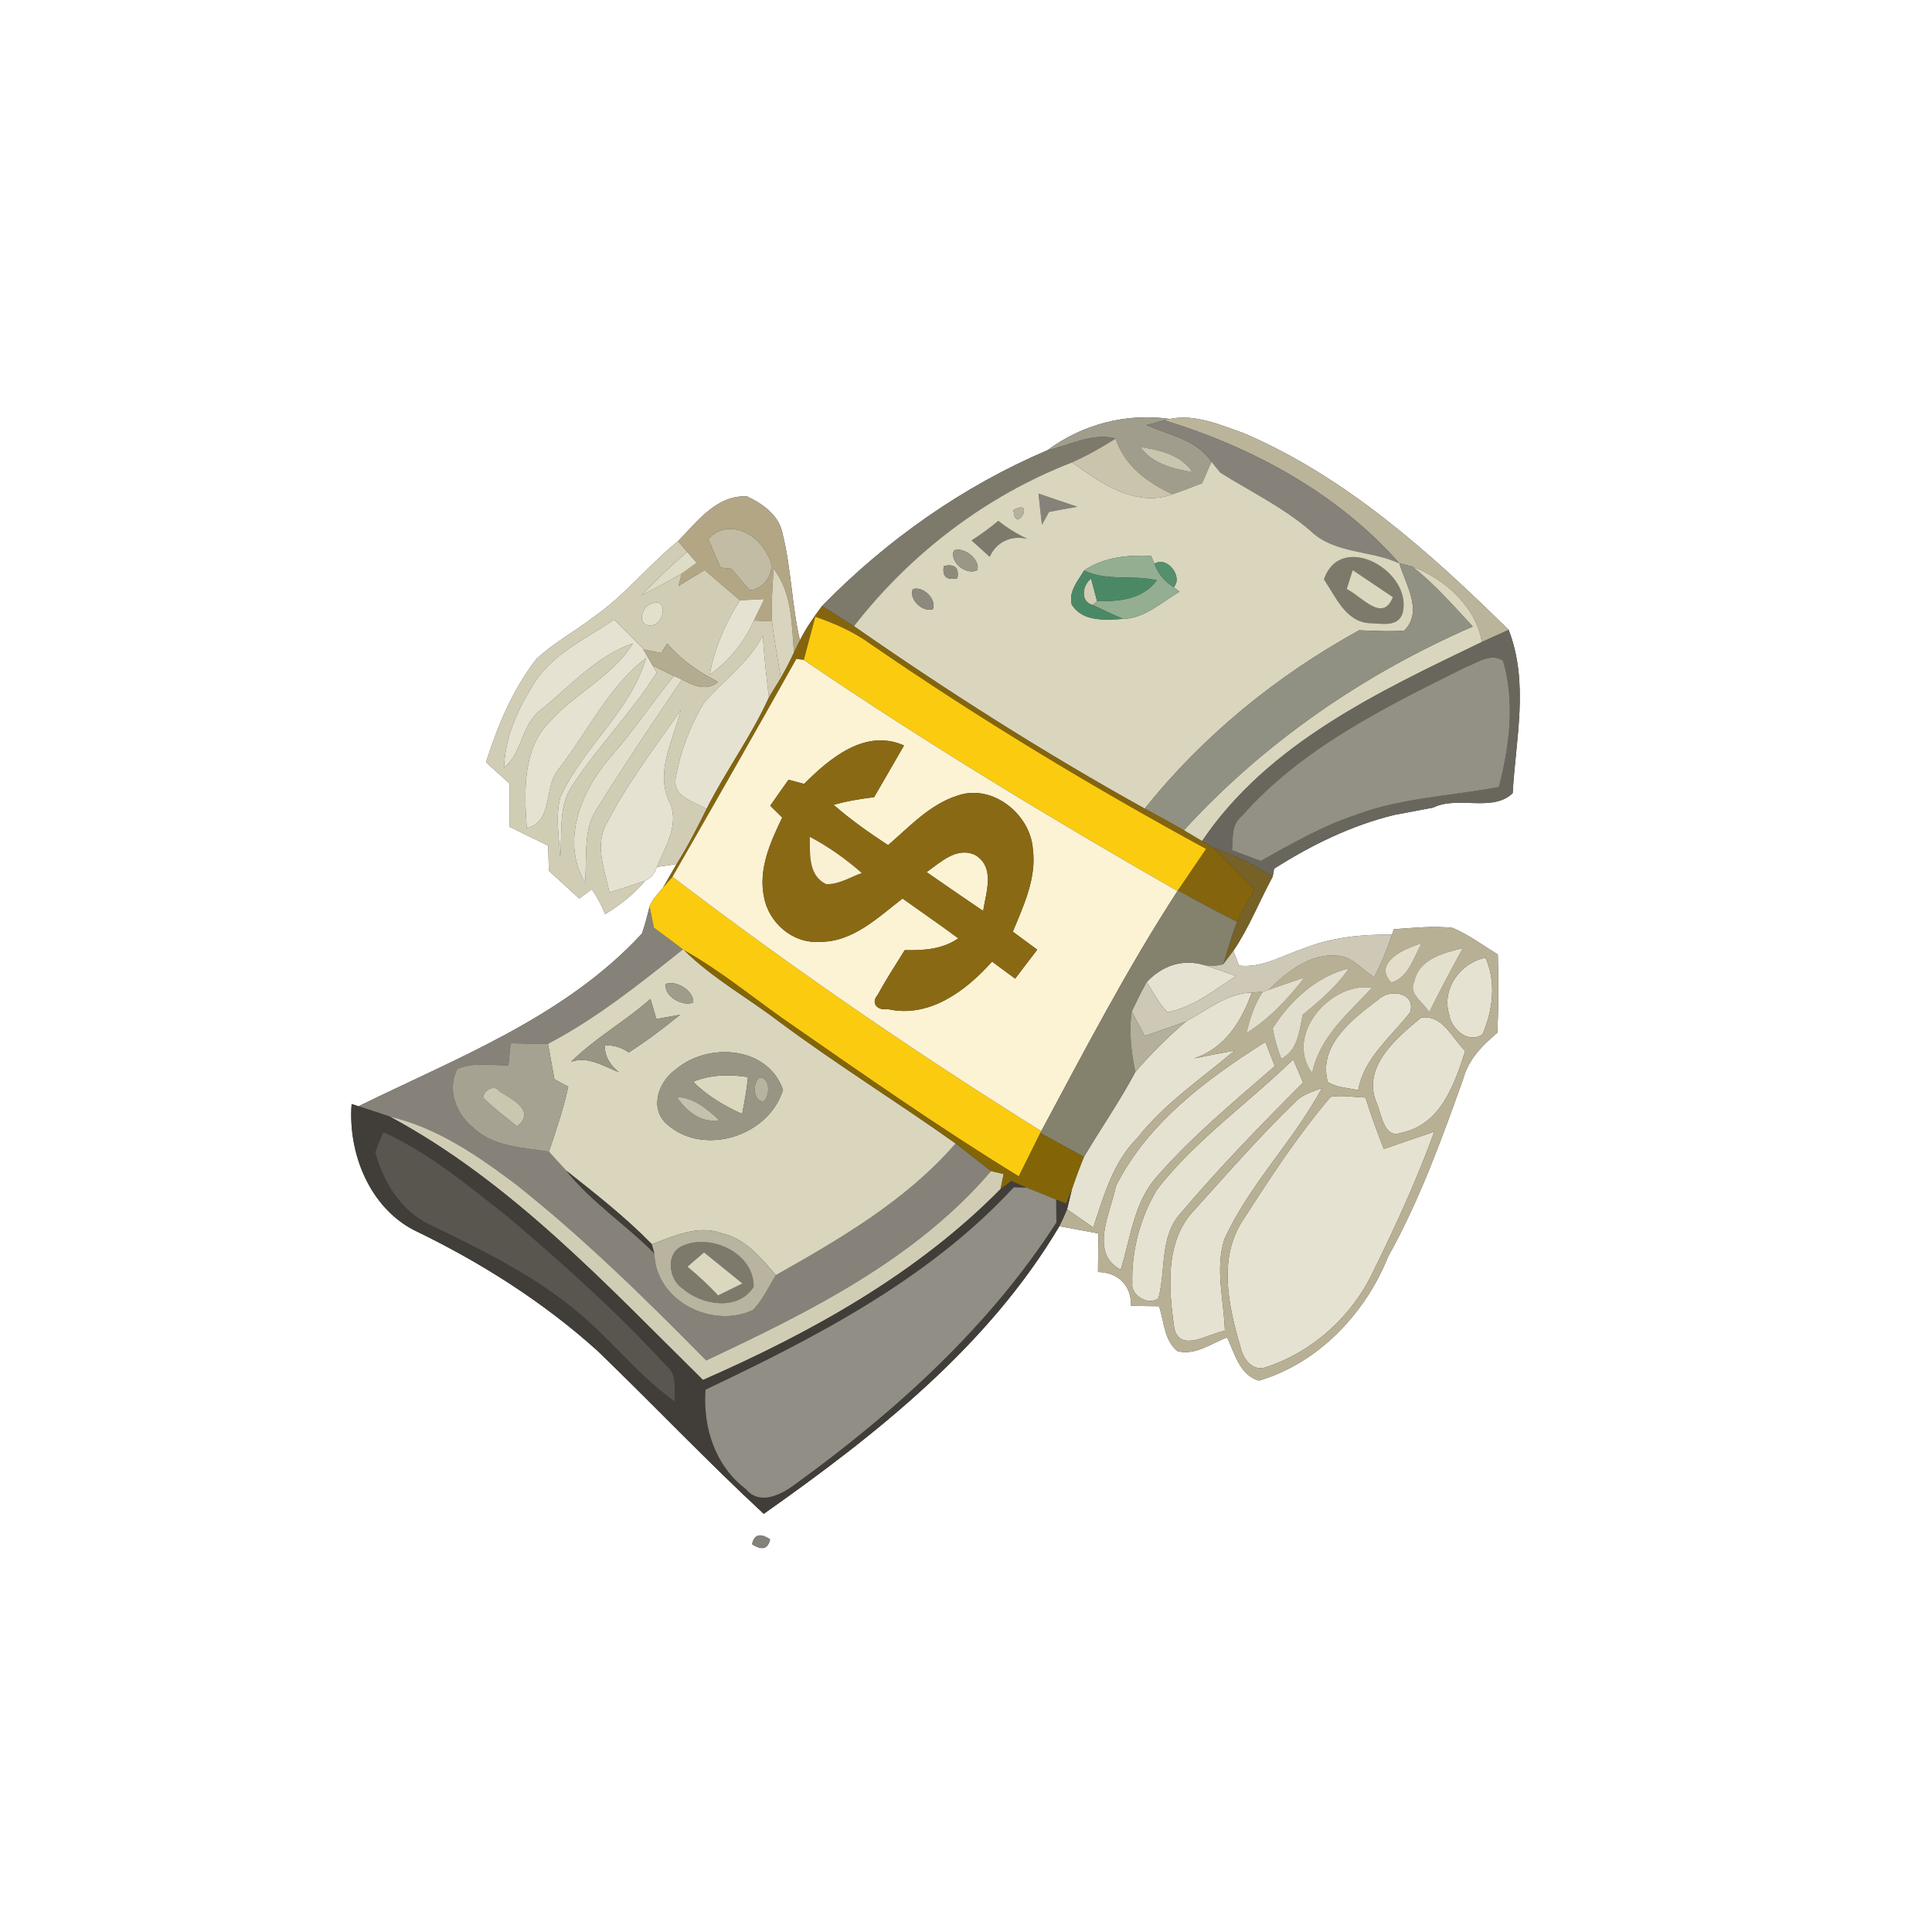 <?xml version="1.0" encoding="UTF-8" ?>
<!DOCTYPE svg PUBLIC "-//W3C//DTD SVG 1.1//EN" "http://www.w3.org/Graphics/SVG/1.1/DTD/svg11.dtd">
<svg width="250pt" height="250pt" viewBox="0 0 250 250" version="1.1" xmlns="http://www.w3.org/2000/svg">
<rect x="0" y="0" width="250" height="250" fill="#333333" stroke="none"/>
<g id="#ffffffff">
<path fill="#ffffff" opacity="1.00" d=" M 0.00 0.00 L 250.00 0.00 L 250.00 250.00 L 0.00 250.00 L 0.00 0.00 M 135.54 58.26 C 124.60 62.91 114.67 69.92 106.37 78.42 C 105.32 79.83 104.30 81.28 103.51 82.86 C 102.45 78.28 102.39 73.52 101.24 68.95 C 100.77 66.65 98.65 65.16 96.65 64.23 C 92.68 64.05 90.22 67.52 87.73 70.03 C 83.92 73.12 80.86 77.04 76.82 79.84 C 74.39 81.72 71.63 83.18 69.39 85.30 C 66.34 89.24 64.40 93.92 62.89 98.64 C 63.91 99.56 64.94 100.48 65.96 101.41 C 65.96 103.27 65.96 105.13 65.96 107.00 C 67.61 107.81 69.27 108.62 70.94 109.43 C 70.96 110.50 70.99 111.58 71.02 112.66 C 72.33 113.86 73.64 115.06 74.95 116.27 C 75.35 115.97 76.17 115.37 76.57 115.07 C 77.29 116.07 77.85 117.16 78.30 118.29 C 80.22 117.11 82.01 115.72 83.47 113.98 C 84.23 113.62 84.74 113.02 85.00 112.19 C 85.64 112.09 86.92 111.90 87.56 111.80 C 87.12 112.56 86.24 114.09 85.80 114.85 C 85.17 115.62 84.44 116.36 84.06 117.29 C 83.78 118.47 83.46 119.64 83.08 120.79 C 73.19 131.53 59.20 136.86 46.39 143.15 L 45.50 142.86 C 45.02 149.15 47.76 156.16 53.57 159.18 C 62.11 163.29 70.22 168.41 77.28 174.76 C 84.52 181.74 91.45 189.05 98.83 195.89 C 113.39 185.63 127.89 174.19 137.08 158.67 C 138.76 158.98 140.44 159.30 142.13 159.61 C 142.11 161.27 142.10 162.93 142.08 164.60 C 144.68 164.63 146.43 166.35 146.35 168.98 C 147.56 168.99 148.77 169.01 149.98 169.03 C 150.64 170.99 150.63 173.45 152.37 174.84 C 154.65 175.43 156.75 173.85 158.78 173.05 C 159.77 175.09 160.41 177.98 162.92 178.65 C 170.63 176.36 176.66 169.97 179.62 162.61 C 183.70 155.28 186.56 147.40 189.37 139.51 C 190.04 137.04 191.86 135.23 193.76 133.63 C 193.91 130.26 193.91 126.89 193.82 123.52 C 191.89 122.33 190.06 120.96 187.97 120.07 C 185.44 119.78 182.90 120.08 180.37 120.24 L 180.13 120.94 C 176.26 120.90 172.35 121.27 168.73 122.72 C 165.98 123.62 163.31 125.30 160.32 124.95 C 160.14 124.47 159.78 123.51 159.60 123.03 C 161.64 120.03 162.96 116.61 164.69 113.43 C 164.73 113.17 164.82 112.66 164.87 112.41 C 169.68 109.35 174.86 106.81 180.42 105.45 C 182.10 105.15 183.77 104.81 185.45 104.50 C 188.69 102.92 193.11 105.15 195.74 102.64 C 196.14 95.60 197.87 88.34 195.22 81.51 C 185.08 71.52 174.19 61.74 160.96 56.06 C 157.91 54.98 154.64 53.53 151.35 54.21 C 145.79 53.40 140.03 54.91 135.54 58.26 M 97.32 199.82 C 98.59 200.66 99.37 200.45 99.65 199.19 C 98.38 198.34 97.60 198.55 97.32 199.82 Z" />
</g>
<g id="#a19d8dff">
<path fill="#a19d8d" opacity="1.00" d=" M 135.54 58.26 C 140.03 54.91 145.79 53.40 151.35 54.21 L 150.65 54.39 C 150.08 54.55 148.92 54.85 148.35 55.01 C 151.28 56.30 154.90 56.87 156.77 59.76 C 156.36 60.69 155.95 61.62 155.55 62.54 C 154.27 63.02 153.01 63.52 151.73 63.96 C 148.49 62.46 145.53 60.30 144.36 56.75 C 141.36 55.94 138.42 57.64 135.54 58.26 M 147.57 57.86 C 149.14 60.04 151.81 60.66 154.30 61.09 C 152.79 58.83 150.08 58.22 147.57 57.86 Z" />
</g>
<g id="#bab49aff">
<path fill="#bab49a" opacity="1.00" d=" M 151.35 54.21 C 154.64 53.53 157.91 54.98 160.96 56.06 C 174.19 61.74 185.08 71.52 195.22 81.51 C 194.05 82.03 192.90 82.55 191.75 83.08 C 191.00 78.50 186.93 74.90 182.76 73.32 C 182.34 73.22 181.50 73.01 181.08 72.90 C 173.15 63.87 162.08 57.87 150.65 54.39 L 151.35 54.21 Z" />
</g>
<g id="#868279ff">
<path fill="#868279" opacity="1.00" d=" M 148.35 55.01 C 148.92 54.85 150.08 54.55 150.65 54.39 C 162.08 57.87 173.15 63.87 181.08 72.90 C 177.32 71.15 172.66 71.70 169.53 68.65 C 166.01 65.63 161.81 63.61 157.91 61.16 C 157.62 60.81 157.05 60.11 156.77 59.76 C 154.90 56.87 151.28 56.30 148.35 55.01 Z" />
<path fill="#868279" opacity="1.00" d=" M 134.38 63.86 C 136.06 64.44 137.73 65.02 139.42 65.58 C 138.19 65.78 136.96 66.01 135.74 66.25 C 135.43 66.80 135.13 67.36 134.83 67.91 C 134.67 66.56 134.52 65.21 134.38 63.86 Z" />
<path fill="#868279" opacity="1.00" d=" M 83.08 120.79 C 83.46 119.64 83.78 118.47 84.06 117.29 C 84.20 117.98 84.47 119.35 84.61 120.04 C 85.88 120.96 87.12 121.90 88.37 122.85 C 82.81 127.27 77.23 131.76 70.91 135.07 C 69.29 135.10 67.68 135.03 66.07 134.99 C 66.00 135.71 65.86 137.15 65.79 137.87 C 63.59 137.85 61.28 137.45 59.18 138.30 C 57.81 140.92 58.96 144.09 61.16 145.85 C 63.77 148.42 67.64 148.47 71.03 149.03 C 71.77 149.84 72.51 150.66 73.26 151.47 C 76.55 155.57 81.00 158.47 84.68 162.19 C 84.80 168.35 92.19 172.02 97.45 169.50 C 98.69 168.19 99.47 166.54 100.39 165.00 C 108.79 160.27 117.26 155.33 123.66 147.96 C 125.20 149.14 126.71 150.36 128.25 151.53 C 118.50 162.94 104.73 169.77 91.38 176.04 C 83.52 168.06 75.51 160.20 66.74 153.24 C 61.79 149.53 56.54 145.90 50.42 144.48 C 49.08 144.03 47.73 143.60 46.39 143.15 C 59.20 136.86 73.19 131.53 83.08 120.79 Z" />
</g>
<g id="#7d7a6cff">
<path fill="#7d7a6c" opacity="1.00" d=" M 135.54 58.26 C 138.42 57.64 141.36 55.94 144.36 56.75 C 142.55 57.90 140.68 58.95 138.73 59.83 C 127.60 64.14 117.80 71.62 110.50 81.03 C 109.12 80.16 107.74 79.29 106.37 78.42 C 114.67 69.92 124.60 62.91 135.54 58.26 Z" />
<path fill="#7d7a6c" opacity="1.00" d=" M 125.72 69.93 C 126.93 69.16 128.08 68.32 129.18 67.40 C 130.34 68.32 131.60 69.10 132.95 69.73 C 130.87 69.24 128.95 70.08 128.07 72.05 C 127.28 71.34 126.50 70.63 125.72 69.93 Z" />
<path fill="#7d7a6c" opacity="1.00" d=" M 171.32 74.97 C 173.52 68.58 182.97 74.00 181.47 79.41 C 180.85 81.19 178.73 80.67 177.29 80.64 C 174.13 80.50 172.85 77.21 171.32 74.97 M 175.04 73.77 C 174.78 74.59 174.52 75.40 174.26 76.22 C 176.22 77.19 178.92 80.65 180.24 77.27 C 178.51 76.10 176.78 74.93 175.04 73.77 Z" />
<path fill="#7d7a6c" opacity="1.00" d=" M 88.30 161.22 C 92.02 159.55 97.59 162.18 97.52 166.51 C 95.52 169.69 90.80 168.90 88.33 166.73 C 86.50 165.55 86.10 162.17 88.30 161.22 M 91.10 162.06 C 90.38 162.68 89.67 163.29 88.95 163.91 C 90.35 165.06 91.68 166.30 92.92 167.63 C 93.71 167.24 95.28 166.47 96.07 166.08 C 94.41 164.74 92.75 163.40 91.10 162.06 Z" />
</g>
<g id="#cac4adff">
<path fill="#cac4ad" opacity="1.00" d=" M 144.36 56.75 C 145.53 60.30 148.49 62.46 151.73 63.96 C 146.94 65.69 142.42 62.52 138.73 59.83 C 140.68 58.95 142.55 57.90 144.36 56.75 Z" />
</g>
<g id="#c9c6b0ff">
<path fill="#c9c6b0" opacity="1.00" d=" M 147.57 57.86 C 150.08 58.22 152.79 58.83 154.30 61.09 C 151.81 60.66 149.14 60.04 147.57 57.86 Z" />
</g>
<g id="#d9d6bdff">
<path fill="#d9d6bd" opacity="1.00" d=" M 110.50 81.03 C 117.80 71.62 127.60 64.14 138.73 59.83 C 142.42 62.52 146.94 65.69 151.73 63.96 C 153.01 63.52 154.27 63.02 155.55 62.54 C 155.95 61.62 156.36 60.69 156.77 59.76 C 157.05 60.11 157.62 60.81 157.91 61.16 C 161.81 63.61 166.01 65.63 169.53 68.65 C 172.66 71.70 177.32 71.15 181.08 72.90 C 181.88 75.64 184.20 79.09 181.72 81.59 C 179.77 81.76 177.82 81.62 175.87 81.56 C 165.27 87.39 155.69 95.16 148.13 104.64 C 135.17 97.45 122.65 89.49 110.50 81.03 M 134.38 63.86 C 134.52 65.21 134.67 66.56 134.83 67.91 C 135.13 67.36 135.43 66.80 135.74 66.25 C 136.96 66.01 138.19 65.78 139.42 65.58 C 137.73 65.02 136.06 64.44 134.38 63.86 M 131.15 66.00 C 131.37 69.33 134.08 64.38 131.15 66.00 M 125.72 69.93 C 126.50 70.63 127.28 71.34 128.07 72.05 C 128.95 70.08 130.87 69.24 132.95 69.73 C 131.60 69.10 130.34 68.32 129.18 67.40 C 128.08 68.32 126.93 69.16 125.72 69.93 M 123.45 71.22 C 122.79 72.73 125.10 74.54 126.48 73.76 C 126.83 72.37 124.76 70.72 123.45 71.22 M 140.29 73.82 C 139.49 75.16 138.26 76.51 138.68 78.22 C 140.10 80.52 143.02 80.21 145.34 80.09 C 148.12 80.03 150.34 77.89 152.64 76.56 L 151.88 75.99 C 153.13 74.60 151.00 71.90 149.39 72.95 L 148.95 71.93 C 145.93 71.80 142.85 72.07 140.29 73.82 M 171.32 74.97 C 172.85 77.21 174.13 80.50 177.29 80.64 C 178.73 80.67 180.85 81.19 181.47 79.41 C 182.97 74.00 173.52 68.58 171.32 74.97 M 122.13 73.24 C 121.89 74.59 122.48 75.12 123.89 74.82 C 124.13 73.46 123.54 72.94 122.13 73.24 M 118.12 76.24 C 117.56 77.54 119.43 79.30 120.71 78.82 C 121.22 77.51 119.42 75.78 118.12 76.24 Z" />
<path fill="#d9d6bd" opacity="1.00" d=" M 182.76 73.32 C 186.93 74.90 191.00 78.50 191.75 83.08 C 178.42 89.51 164.11 96.17 155.55 108.84 C 154.76 108.37 153.98 107.90 153.19 107.44 C 163.55 96.09 176.51 87.18 190.58 81.07 C 188.07 78.39 185.66 75.59 182.76 73.32 Z" />
<path fill="#d9d6bd" opacity="1.00" d=" M 70.91 135.07 C 77.23 131.76 82.81 127.27 88.37 122.85 L 88.56 122.99 C 92.21 126.60 96.74 129.09 100.80 132.19 C 108.23 137.72 116.11 142.60 123.66 147.96 C 117.26 155.33 108.79 160.27 100.39 165.00 C 98.47 162.77 96.46 160.28 93.43 159.60 C 90.34 158.44 87.22 159.95 84.35 161.00 C 80.94 157.51 77.08 154.49 73.26 151.47 C 72.51 150.66 71.77 149.84 71.03 149.03 C 71.96 146.25 72.92 143.48 73.53 140.61 C 73.08 140.37 72.19 139.89 71.74 139.65 C 71.47 138.12 71.18 136.59 70.91 135.07 M 86.15 127.32 C 85.86 128.91 88.34 130.31 89.71 129.72 C 89.80 128.22 87.53 126.81 86.15 127.32 M 73.91 137.39 C 76.11 136.62 78.10 137.98 80.08 138.74 C 79.08 137.94 78.14 136.65 78.30 135.30 C 79.39 135.21 80.41 135.51 81.36 136.19 C 83.67 134.70 85.87 133.05 88.00 131.31 C 86.98 131.49 85.96 131.67 84.94 131.86 C 84.75 131.21 84.36 129.91 84.17 129.26 C 80.90 132.17 77.03 134.29 73.91 137.39 M 87.37 138.44 C 85.16 140.02 83.99 143.53 86.36 145.52 C 91.09 149.68 99.49 147.02 101.32 141.02 C 99.32 135.30 91.52 134.84 87.37 138.44 Z" />
</g>
<g id="#b2a685ff">
<path fill="#b2a685" opacity="1.00" d=" M 87.73 70.03 C 90.22 67.52 92.68 64.05 96.65 64.23 C 98.65 65.16 100.77 66.65 101.24 68.95 C 102.39 73.52 102.45 78.28 103.51 82.86 C 103.25 83.38 102.99 83.91 102.74 84.44 C 102.44 80.75 102.50 76.70 100.11 73.62 C 99.94 75.87 99.81 78.14 99.89 80.41 C 99.11 80.37 98.33 80.34 97.55 80.30 C 97.88 79.60 98.55 78.22 98.89 77.52 C 97.84 77.57 96.80 77.63 95.75 77.68 C 94.21 76.39 92.69 75.08 91.18 73.77 C 90.05 74.46 88.92 75.15 87.79 75.84 C 87.89 75.43 88.10 74.63 88.21 74.22 C 88.69 73.87 89.66 73.18 90.15 72.83 C 89.84 72.47 89.22 71.76 88.91 71.40 C 88.61 71.06 88.02 70.37 87.73 70.03 M 91.65 69.73 C 92.17 70.97 92.71 72.20 93.23 73.44 C 93.58 73.48 94.29 73.56 94.64 73.60 C 95.43 74.52 96.20 75.47 97.02 76.37 C 99.10 76.22 100.65 73.59 99.32 71.85 C 98.01 68.94 94.17 67.06 91.65 69.73 Z" />
</g>
<g id="#b6b19eff">
<path fill="#b6b19e" opacity="1.00" d=" M 131.15 66.00 C 134.08 64.38 131.37 69.33 131.15 66.00 Z" />
</g>
<g id="#c2bca4ff">
<path fill="#c2bca4" opacity="1.00" d=" M 91.65 69.73 C 94.17 67.06 98.01 68.94 99.32 71.85 C 100.65 73.59 99.10 76.22 97.02 76.37 C 96.20 75.47 95.43 74.52 94.64 73.60 C 94.29 73.56 93.58 73.48 93.23 73.44 C 92.71 72.20 92.17 70.97 91.65 69.73 Z" />
</g>
<g id="#d1cdb5ff">
<path fill="#d1cdb5" opacity="1.00" d=" M 76.82 79.84 C 80.86 77.04 83.92 73.12 87.73 70.03 C 88.02 70.37 88.61 71.06 88.91 71.40 C 86.85 73.19 84.87 75.06 83.00 77.04 C 84.76 76.14 86.51 75.23 88.21 74.22 C 88.10 74.63 87.89 75.43 87.79 75.84 C 88.92 75.15 90.05 74.46 91.18 73.77 C 92.69 75.08 94.21 76.39 95.75 77.68 C 93.86 80.62 92.47 83.85 91.84 87.29 C 94.35 85.53 96.30 83.10 97.55 80.30 C 98.33 80.34 99.11 80.37 99.89 80.41 C 100.19 82.86 100.63 85.29 101.04 87.73 C 100.53 88.57 100.01 89.41 99.50 90.24 C 99.18 87.57 98.86 84.90 98.72 82.22 C 96.92 85.73 93.63 88.01 91.10 90.93 C 89.28 93.95 87.99 97.37 87.40 100.85 C 87.15 103.21 89.90 103.72 91.42 104.70 C 90.23 107.11 89.00 109.52 87.56 111.80 C 86.92 111.90 85.64 112.09 85.00 112.19 C 86.11 109.47 88.08 106.51 86.52 103.55 C 84.81 99.64 87.17 95.67 88.09 91.88 C 84.79 96.65 81.21 101.29 78.55 106.46 C 76.88 109.31 78.25 112.54 78.86 115.48 C 80.40 114.99 81.94 114.51 83.47 113.98 C 82.01 115.72 80.22 117.11 78.30 118.29 C 77.85 117.16 77.29 116.07 76.57 115.07 C 76.17 115.37 75.35 115.97 74.95 116.27 C 73.64 115.06 72.33 113.86 71.02 112.66 C 70.99 111.58 70.96 110.50 70.94 109.43 C 69.27 108.62 67.61 107.81 65.96 107.00 C 65.96 105.13 65.96 103.27 65.96 101.41 C 64.94 100.48 63.91 99.56 62.89 98.64 C 64.40 93.92 66.34 89.24 69.39 85.30 C 71.63 83.18 74.39 81.72 76.82 79.84 M 84.23 78.13 C 83.11 78.48 82.37 80.73 83.97 80.93 C 85.96 81.19 86.67 77.09 84.23 78.13 M 68.87 88.81 C 66.89 91.98 65.34 95.53 65.23 99.32 C 67.63 97.41 67.45 93.74 69.96 91.88 C 73.77 88.79 77.17 84.89 81.91 83.24 C 79.27 87.51 74.51 89.66 71.20 93.31 C 67.56 96.88 67.84 102.48 68.16 107.17 C 71.70 106.28 70.26 101.77 72.33 99.47 C 76.05 94.70 78.71 88.87 83.60 85.15 C 81.60 92.01 75.46 96.67 72.53 103.11 C 71.82 105.66 72.36 108.36 72.48 110.97 C 72.80 107.77 72.15 104.14 74.23 101.40 C 77.52 96.39 81.81 92.12 84.98 87.01 L 84.45 86.11 C 85.14 86.45 86.51 87.13 87.19 87.47 C 84.53 90.75 82.17 94.27 79.41 97.48 C 75.43 101.83 72.39 108.63 75.70 114.19 C 76.01 110.94 75.35 107.31 77.37 104.47 C 80.85 98.87 84.55 93.40 88.24 87.94 C 89.76 88.71 91.40 89.52 92.93 88.24 C 90.46 86.97 88.13 85.41 86.34 83.26 C 86.08 83.67 85.82 84.08 85.56 84.50 C 84.98 84.38 83.83 84.15 83.25 84.04 L 83.14 83.86 C 81.92 82.62 80.69 81.39 79.46 80.17 C 75.73 82.74 71.21 84.71 68.87 88.81 Z" />
<path fill="#d1cdb5" opacity="1.00" d=" M 141.19 74.88 C 141.38 75.61 141.77 77.07 141.96 77.80 L 141.40 78.29 C 139.74 77.88 140.04 75.69 141.19 74.88 Z" />
<path fill="#d1cdb5" opacity="1.00" d=" M 50.42 144.48 C 56.54 145.90 61.79 149.53 66.74 153.24 C 75.51 160.20 83.52 168.06 91.38 176.04 C 104.73 169.77 118.50 162.94 128.25 151.53 C 128.66 151.63 129.47 151.82 129.88 151.92 C 129.78 152.41 129.57 153.39 129.47 153.87 C 118.64 164.85 104.97 172.43 90.96 178.57 C 78.40 166.19 66.13 152.91 50.42 144.48 Z" />
</g>
<g id="#9b9786ff">
<path fill="#9b9786" opacity="1.00" d=" M 123.45 71.22 C 124.76 70.72 126.83 72.37 126.48 73.76 C 125.10 74.54 122.79 72.73 123.45 71.22 Z" />
</g>
<g id="#dedbc6ff">
<path fill="#dedbc6" opacity="1.00" d=" M 83.00 77.04 C 84.87 75.06 86.85 73.19 88.91 71.40 C 89.22 71.76 89.84 72.47 90.15 72.83 C 89.66 73.18 88.69 73.87 88.21 74.22 C 86.51 75.23 84.76 76.14 83.00 77.04 Z" />
</g>
<g id="#93ae91ff">
<path fill="#93ae91" opacity="1.00" d=" M 140.29 73.82 C 142.85 72.07 145.93 71.80 148.95 71.93 L 149.39 72.95 C 149.83 74.23 150.74 75.27 151.88 75.99 L 152.64 76.56 C 150.34 77.89 148.12 80.03 145.34 80.09 C 144.01 79.53 142.70 78.91 141.40 78.29 L 141.96 77.80 C 144.84 77.81 147.82 77.60 149.69 75.09 C 146.59 74.34 143.24 75.26 140.29 73.82 Z" />
</g>
<g id="#8f8b7bff">
<path fill="#8f8b7b" opacity="1.00" d=" M 122.13 73.24 C 123.54 72.94 124.13 73.46 123.89 74.82 C 122.48 75.12 121.89 74.59 122.13 73.24 Z" />
</g>
<g id="#568f6cff">
<path fill="#568f6c" opacity="1.00" d=" M 149.39 72.95 C 151.00 71.90 153.13 74.60 151.88 75.99 C 150.74 75.27 149.83 74.23 149.39 72.95 Z" />
</g>
<g id="#919183ff">
<path fill="#919183" opacity="1.00" d=" M 181.08 72.90 C 181.50 73.01 182.34 73.22 182.76 73.32 C 185.66 75.59 188.07 78.39 190.58 81.07 C 176.51 87.18 163.55 96.09 153.19 107.44 C 151.52 106.47 149.83 105.55 148.13 104.64 C 155.69 95.16 165.27 87.39 175.87 81.56 C 177.82 81.62 179.77 81.76 181.72 81.59 C 184.20 79.09 181.88 75.64 181.08 72.90 Z" />
</g>
<g id="#4b8966ff">
<path fill="#4b8966" opacity="1.00" d=" M 138.68 78.22 C 138.26 76.51 139.49 75.16 140.29 73.82 C 143.24 75.26 146.59 74.34 149.69 75.09 C 147.82 77.60 144.84 77.81 141.96 77.80 C 141.77 77.07 141.38 75.61 141.19 74.88 C 140.04 75.69 139.74 77.88 141.40 78.29 C 142.70 78.91 144.01 79.53 145.34 80.09 C 143.02 80.21 140.10 80.52 138.68 78.22 Z" />
</g>
<g id="#dbd8bfff">
<path fill="#dbd8bf" opacity="1.00" d=" M 175.04 73.77 C 176.78 74.93 178.51 76.10 180.24 77.27 C 178.92 80.65 176.22 77.19 174.26 76.22 C 174.52 75.40 174.78 74.59 175.04 73.77 Z" />
<path fill="#dbd8bf" opacity="1.00" d=" M 89.68 139.98 C 91.96 139.03 94.39 139.01 96.79 139.37 C 96.63 140.97 96.35 142.56 96.03 144.14 C 93.70 143.11 91.51 141.77 89.68 139.98 Z" />
<path fill="#dbd8bf" opacity="1.00" d=" M 91.10 162.06 C 92.75 163.40 94.41 164.74 96.07 166.08 C 95.28 166.47 93.71 167.24 92.92 167.63 C 91.68 166.30 90.35 165.06 88.95 163.91 C 89.67 163.29 90.38 162.68 91.10 162.06 Z" />
</g>
<g id="#d8d4bdff">
<path fill="#d8d4bd" opacity="1.00" d=" M 100.11 73.62 C 102.50 76.70 102.44 80.75 102.74 84.44 C 102.22 85.56 101.65 86.66 101.04 87.73 C 100.63 85.29 100.19 82.86 99.89 80.41 C 99.81 78.14 99.94 75.87 100.11 73.62 Z" />
</g>
<g id="#8d897dff">
<path fill="#8d897d" opacity="1.00" d=" M 118.12 76.24 C 119.42 75.78 121.22 77.51 120.71 78.82 C 119.43 79.30 117.56 77.54 118.12 76.24 Z" />
</g>
<g id="#e5e2d1ff">
<path fill="#e5e2d1" opacity="1.00" d=" M 95.75 77.68 C 96.80 77.63 97.84 77.57 98.89 77.52 C 98.55 78.22 97.88 79.60 97.55 80.30 C 96.30 83.10 94.35 85.53 91.84 87.29 C 92.47 83.85 93.86 80.62 95.75 77.68 Z" />
<path fill="#e5e2d1" opacity="1.00" d=" M 68.87 88.81 C 71.21 84.71 75.73 82.74 79.46 80.17 C 80.69 81.39 81.92 82.62 83.14 83.86 L 83.25 84.04 C 83.55 84.56 84.15 85.59 84.45 86.11 L 84.98 87.01 C 81.81 92.12 77.52 96.39 74.23 101.40 C 72.15 104.14 72.80 107.77 72.48 110.97 C 72.36 108.36 71.82 105.66 72.53 103.11 C 75.46 96.67 81.60 92.01 83.60 85.15 C 78.71 88.87 76.05 94.70 72.33 99.47 C 70.26 101.77 71.70 106.28 68.16 107.17 C 67.84 102.48 67.56 96.88 71.20 93.31 C 74.51 89.66 79.27 87.51 81.91 83.24 C 77.17 84.89 73.77 88.79 69.96 91.88 C 67.45 93.74 67.63 97.41 65.23 99.32 C 65.34 95.53 66.89 91.98 68.87 88.81 Z" />
<path fill="#e5e2d1" opacity="1.00" d=" M 91.10 90.93 C 93.63 88.01 96.92 85.73 98.72 82.22 C 98.86 84.90 99.18 87.57 99.50 90.24 C 97.22 95.29 93.90 99.76 91.42 104.70 C 89.90 103.72 87.15 103.21 87.40 100.85 C 87.99 97.37 89.28 93.95 91.10 90.93 Z" />
<path fill="#e5e2d1" opacity="1.00" d=" M 78.55 106.46 C 81.21 101.29 84.79 96.65 88.09 91.88 C 87.17 95.67 84.81 99.64 86.52 103.55 C 88.08 106.51 86.11 109.47 85.00 112.19 C 84.74 113.02 84.23 113.62 83.47 113.98 C 81.94 114.51 80.40 114.99 78.86 115.48 C 78.25 112.54 76.88 109.31 78.55 106.46 Z" />
<path fill="#e5e2d1" opacity="1.00" d=" M 148.39 127.07 C 150.36 124.96 153.02 124.03 155.84 124.88 C 157.22 125.32 158.59 125.81 159.96 126.29 C 157.15 128.11 154.43 130.35 151.06 130.98 C 149.96 129.83 149.21 128.41 148.39 127.07 Z" />
<path fill="#e5e2d1" opacity="1.00" d=" M 187.54 131.35 C 186.47 128.05 188.93 124.57 192.23 123.93 C 193.63 127.12 193.18 130.72 191.84 133.84 C 190.03 135.13 187.84 133.19 187.54 131.35 Z" />
<path fill="#e5e2d1" opacity="1.00" d=" M 153.48 132.16 C 156.20 130.71 158.78 128.51 162.00 128.43 C 160.63 132.19 158.50 135.65 154.50 136.96 C 156.25 136.60 158.00 136.26 159.76 135.94 C 155.47 139.58 150.72 142.74 147.21 147.21 C 144.04 150.35 142.83 154.73 141.47 158.84 C 140.62 158.25 138.93 157.07 138.08 156.48 C 138.23 155.83 138.54 154.55 138.70 153.90 C 139.18 152.49 139.69 151.09 140.26 149.71 C 142.44 146.02 144.89 142.50 146.91 138.72 C 148.92 136.36 151.14 134.18 153.48 132.16 Z" />
<path fill="#e5e2d1" opacity="1.00" d=" M 178.43 129.28 C 179.87 127.90 183.27 128.45 182.47 130.99 C 180.01 134.20 176.51 136.85 175.75 141.07 C 174.43 140.76 172.98 140.76 171.81 140.01 C 170.52 135.22 175.09 131.80 178.43 129.28 Z" />
<path fill="#e5e2d1" opacity="1.00" d=" M 178.17 142.80 C 176.11 138.15 180.68 134.32 183.90 131.67 C 186.73 131.28 187.88 134.36 189.60 135.99 C 188.21 140.33 186.46 145.47 181.39 146.57 C 179.10 147.45 178.79 144.27 178.17 142.80 Z" />
<path fill="#e5e2d1" opacity="1.00" d=" M 144.40 153.47 C 148.49 145.30 156.17 139.61 163.74 134.82 C 164.15 135.86 164.55 136.91 164.96 137.95 C 159.61 142.61 154.12 147.14 149.47 152.51 C 146.70 155.83 146.27 160.31 145.02 164.30 C 140.89 162.14 143.73 156.87 144.40 153.47 Z" />
<path fill="#e5e2d1" opacity="1.00" d=" M 149.73 153.90 C 154.75 147.46 161.53 142.75 167.34 137.08 C 167.66 137.83 168.30 139.33 168.62 140.08 C 163.18 145.53 157.81 151.05 152.83 156.93 C 150.05 159.90 150.88 164.31 149.91 167.96 C 148.71 169.04 146.28 167.64 146.52 166.07 C 146.39 161.84 147.56 157.52 149.73 153.90 Z" />
<path fill="#e5e2d1" opacity="1.00" d=" M 167.63 142.57 C 168.54 141.59 169.87 141.28 171.06 140.79 C 167.39 147.64 161.69 153.22 158.45 160.32 C 157.20 164.16 158.38 168.26 158.50 172.20 C 156.49 172.51 152.82 175.07 151.97 171.99 C 151.23 166.85 150.65 160.56 154.61 156.51 C 158.87 151.79 163.06 146.99 167.63 142.57 Z" />
<path fill="#e5e2d1" opacity="1.00" d=" M 172.19 141.93 C 173.68 141.69 175.19 141.96 176.69 142.03 C 177.40 144.27 178.21 146.48 179.06 148.67 C 181.24 147.93 183.42 147.18 185.60 146.43 C 183.36 152.62 180.61 158.61 177.70 164.51 C 175.04 170.22 169.93 174.88 163.95 176.87 C 162.17 177.60 160.89 175.92 160.54 174.39 C 158.99 169.11 157.56 162.87 160.82 157.91 C 164.35 152.42 167.94 146.90 172.19 141.93 Z" />
</g>
<g id="#e2dfcaff">
<path fill="#e2dfca" opacity="1.00" d=" M 84.23 78.13 C 86.67 77.09 85.96 81.19 83.97 80.93 C 82.37 80.73 83.11 78.48 84.23 78.13 Z" />
</g>
<g id="#84650dff">
<path fill="#84650d" opacity="1.00" d=" M 103.51 82.86 C 104.30 81.28 105.32 79.83 106.37 78.42 C 107.74 79.29 109.12 80.16 110.50 81.03 C 122.65 89.49 135.17 97.45 148.13 104.64 C 149.83 105.55 151.52 106.47 153.19 107.44 C 153.98 107.90 154.76 108.37 155.55 108.84 C 155.90 109.05 156.59 109.46 156.94 109.67 C 158.75 111.46 160.50 113.29 162.30 115.08 C 161.55 116.47 160.79 117.86 160.08 119.28 C 157.49 117.98 154.94 116.63 152.43 115.20 C 153.64 113.42 154.85 111.64 156.06 109.85 C 141.15 101.74 126.61 92.95 112.62 83.32 C 110.46 81.75 108.01 80.68 105.50 79.81 C 105.00 81.67 104.50 83.53 104.01 85.40 C 103.77 85.36 103.29 85.30 103.05 85.26 C 97.76 94.69 92.41 104.09 87.02 113.46 C 86.72 113.80 86.11 114.50 85.80 114.85 C 86.24 114.09 87.12 112.56 87.56 111.80 C 89.00 109.52 90.23 107.11 91.42 104.70 C 93.90 99.76 97.22 95.29 99.50 90.24 C 100.01 89.41 100.53 88.57 101.04 87.73 C 101.65 86.66 102.22 85.56 102.74 84.44 C 102.99 83.91 103.25 83.38 103.51 82.86 Z" />
</g>
<g id="#fbcb10ff">
<path fill="#fbcb10" opacity="1.00" d=" M 105.50 79.81 C 108.01 80.68 110.46 81.75 112.62 83.32 C 126.61 92.95 141.15 101.74 156.06 109.85 C 154.85 111.64 153.64 113.42 152.43 115.20 L 152.37 115.30 C 135.92 105.88 119.69 96.06 104.01 85.40 C 104.50 83.53 105.00 81.67 105.50 79.81 Z" />
<path fill="#fbcb10" opacity="1.00" d=" M 85.80 114.85 C 86.11 114.50 86.72 113.80 87.02 113.46 C 102.40 125.18 118.34 136.14 134.74 146.37 L 134.62 146.61 C 133.69 148.48 132.76 150.35 131.83 152.23 C 121.38 145.83 111.33 138.77 101.26 131.78 C 97.06 128.80 93.06 125.53 88.56 122.99 L 88.37 122.85 C 87.12 121.90 85.88 120.96 84.61 120.04 C 84.47 119.35 84.20 117.98 84.06 117.29 C 84.44 116.36 85.17 115.62 85.80 114.85 Z" />
</g>
<g id="#69665dff">
<path fill="#69665d" opacity="1.00" d=" M 191.75 83.08 C 192.90 82.55 194.05 82.03 195.22 81.51 C 197.87 88.34 196.14 95.60 195.74 102.64 C 193.11 105.15 188.69 102.92 185.45 104.50 C 183.77 104.81 182.10 105.15 180.42 105.45 C 174.86 106.81 169.68 109.35 164.87 112.41 C 164.82 112.66 164.73 113.17 164.69 113.43 C 162.27 111.85 159.65 110.64 156.94 109.67 C 156.59 109.46 155.90 109.05 155.55 108.84 C 164.11 96.17 178.42 89.51 191.75 83.08 M 189.56 86.37 C 179.19 91.53 168.41 96.81 160.63 105.66 C 159.29 106.76 159.57 108.49 159.42 110.02 C 160.66 110.48 161.89 110.95 163.13 111.41 C 167.10 109.20 171.07 106.90 175.41 105.46 C 181.35 103.22 187.76 103.01 193.95 101.84 C 195.34 96.56 196.05 90.81 194.50 85.51 C 192.85 84.40 191.13 85.81 189.56 86.37 Z" />
</g>
<g id="#b3ac90ff">
<path fill="#b3ac90" opacity="1.00" d=" M 85.56 84.50 C 85.82 84.08 86.08 83.67 86.34 83.26 C 88.13 85.41 90.46 86.97 92.93 88.24 C 91.40 89.52 89.76 88.71 88.24 87.94 C 87.98 87.82 87.46 87.59 87.19 87.47 C 86.51 87.13 85.14 86.45 84.45 86.11 C 84.15 85.59 83.55 84.56 83.25 84.04 C 83.83 84.15 84.98 84.38 85.56 84.50 Z" />
</g>
<g id="#939185ff">
<path fill="#939185" opacity="1.00" d=" M 189.56 86.37 C 191.13 85.81 192.85 84.40 194.50 85.51 C 196.05 90.81 195.34 96.56 193.95 101.84 C 187.76 103.01 181.35 103.22 175.41 105.46 C 171.07 106.90 167.10 109.20 163.13 111.41 C 161.89 110.95 160.66 110.48 159.42 110.02 C 159.57 108.49 159.29 106.76 160.63 105.66 C 168.41 96.81 179.19 91.53 189.56 86.37 Z" />
</g>
<g id="#fbf3d4ff">
<path fill="#fbf3d4" opacity="1.00" d=" M 103.05 85.26 C 103.29 85.30 103.77 85.36 104.01 85.40 C 119.69 96.06 135.92 105.88 152.37 115.30 C 145.87 125.29 140.37 135.88 134.74 146.37 C 118.34 136.14 102.40 125.18 87.02 113.46 C 92.41 104.09 97.76 94.69 103.05 85.26 M 104.05 101.44 C 103.55 101.30 102.53 101.04 102.03 100.90 C 101.24 102.02 100.45 103.13 99.67 104.26 C 100.05 104.64 100.83 105.41 101.22 105.79 C 99.69 108.96 98.11 112.46 98.86 116.07 C 99.45 119.36 102.55 122.11 105.98 121.87 C 110.31 121.97 113.59 118.72 116.79 116.27 C 119.20 117.99 121.63 119.66 124.01 121.42 C 121.95 122.85 119.49 123.00 117.07 122.95 C 115.90 124.86 114.65 126.72 113.60 128.70 C 112.59 129.87 113.59 130.79 114.87 130.58 C 120.24 131.79 125.01 128.21 128.37 124.43 C 129.36 125.16 130.36 125.90 131.36 126.64 C 132.31 125.39 133.25 124.13 134.22 122.89 C 133.16 122.11 132.11 121.33 131.06 120.56 C 132.46 117.16 134.15 113.63 133.65 109.84 C 133.31 105.36 128.46 101.43 124.00 102.92 C 120.36 104.04 117.72 106.95 114.92 109.36 C 112.47 107.77 110.08 106.07 107.87 104.15 C 109.58 103.65 111.34 103.38 113.11 103.15 C 114.41 100.93 115.69 98.69 116.98 96.46 C 111.96 94.24 107.37 98.11 104.05 101.44 Z" />
<path fill="#fbf3d4" opacity="1.00" d=" M 119.90 112.85 C 121.71 111.58 123.83 109.49 126.23 110.66 C 128.81 112.26 127.58 115.50 127.22 117.88 C 124.77 116.22 122.33 114.54 119.90 112.85 Z" />
</g>
<g id="#e2dfcdff">
<path fill="#e2dfcd" opacity="1.00" d=" M 87.19 87.47 C 87.46 87.59 87.98 87.82 88.24 87.94 C 84.55 93.40 80.85 98.87 77.37 104.47 C 75.35 107.31 76.01 110.94 75.70 114.19 C 72.39 108.63 75.43 101.83 79.41 97.48 C 82.17 94.27 84.53 90.75 87.19 87.47 Z" />
</g>
<g id="#8a6914ff">
<path fill="#8a6914" opacity="1.00" d=" M 104.05 101.44 C 107.37 98.11 111.96 94.24 116.98 96.46 C 115.69 98.69 114.41 100.93 113.11 103.15 C 111.34 103.38 109.58 103.65 107.87 104.15 C 110.08 106.07 112.47 107.77 114.92 109.36 C 117.72 106.95 120.36 104.04 124.00 102.92 C 128.46 101.43 133.31 105.36 133.65 109.84 C 134.15 113.63 132.46 117.16 131.06 120.56 C 132.11 121.33 133.16 122.11 134.22 122.89 C 133.25 124.13 132.31 125.39 131.36 126.64 C 130.36 125.90 129.36 125.16 128.37 124.43 C 125.01 128.21 120.24 131.79 114.87 130.58 C 113.59 130.79 112.59 129.87 113.60 128.70 C 114.65 126.72 115.90 124.86 117.07 122.95 C 119.49 123.00 121.95 122.85 124.01 121.42 C 121.63 119.66 119.20 117.99 116.79 116.27 C 113.59 118.72 110.31 121.97 105.98 121.87 C 102.55 122.11 99.45 119.36 98.86 116.07 C 98.11 112.46 99.69 108.96 101.22 105.79 C 100.83 105.41 100.05 104.64 99.67 104.26 C 100.45 103.13 101.24 102.02 102.03 100.90 C 102.53 101.04 103.55 101.30 104.05 101.44 M 104.79 108.29 C 104.82 110.44 104.56 113.30 106.91 114.40 C 108.57 114.46 110.00 113.49 111.51 112.97 C 109.45 111.16 107.21 109.57 104.79 108.29 M 119.90 112.85 C 122.33 114.54 124.77 116.22 127.22 117.88 C 127.58 115.50 128.81 112.26 126.23 110.66 C 123.83 109.49 121.71 111.58 119.90 112.85 Z" />
</g>
<g id="#faf1d4ff">
<path fill="#faf1d4" opacity="1.00" d=" M 104.79 108.29 C 107.21 109.57 109.45 111.16 111.51 112.97 C 110.00 113.49 108.57 114.46 106.91 114.40 C 104.56 113.30 104.82 110.44 104.79 108.29 Z" />
</g>
<g id="#766127ff">
<path fill="#766127" opacity="1.00" d=" M 156.94 109.67 C 159.65 110.64 162.27 111.85 164.69 113.43 C 162.96 116.61 161.64 120.03 159.60 123.03 C 159.27 123.47 158.62 124.34 158.29 124.77 C 158.87 122.93 159.35 121.06 160.08 119.28 C 160.79 117.86 161.55 116.47 162.30 115.08 C 160.50 113.29 158.75 111.46 156.94 109.67 Z" />
</g>
<g id="#84816dff">
<path fill="#84816d" opacity="1.00" d=" M 152.37 115.30 L 152.43 115.20 C 154.94 116.63 157.49 117.98 160.08 119.28 C 159.35 121.06 158.87 122.93 158.29 124.77 C 157.53 125.00 156.72 125.04 155.84 124.88 C 153.02 124.03 150.36 124.96 148.39 127.07 C 147.69 128.32 147.06 129.61 146.45 130.90 C 146.05 133.51 146.40 136.15 146.91 138.72 C 144.89 142.50 142.44 146.02 140.26 149.71 C 138.38 148.67 136.50 147.64 134.62 146.61 L 134.74 146.37 C 140.37 135.88 145.87 125.29 152.37 115.30 Z" />
</g>
<g id="#b8b095ff">
<path fill="#b8b095" opacity="1.00" d=" M 180.37 120.24 C 182.90 120.08 185.44 119.78 187.97 120.07 C 190.06 120.96 191.89 122.33 193.82 123.52 C 193.91 126.89 193.91 130.26 193.76 133.63 C 191.86 135.23 190.04 137.04 189.37 139.51 C 186.56 147.40 183.70 155.28 179.62 162.61 C 176.66 169.97 170.63 176.36 162.92 178.65 C 160.41 177.98 159.77 175.09 158.78 173.05 C 156.75 173.85 154.65 175.43 152.37 174.84 C 150.63 173.45 150.64 170.99 149.98 169.03 C 148.77 169.01 147.56 168.99 146.35 168.98 C 146.43 166.35 144.68 164.63 142.08 164.60 C 142.10 162.93 142.11 161.27 142.13 159.61 C 140.44 159.30 138.76 158.98 137.08 158.67 C 137.44 157.95 137.77 157.22 138.08 156.48 C 138.93 157.07 140.62 158.25 141.47 158.84 C 142.83 154.73 144.04 150.35 147.21 147.21 C 150.72 142.74 155.47 139.58 159.76 135.94 C 158.00 136.26 156.25 136.60 154.50 136.96 C 158.50 135.65 160.63 132.19 162.00 128.43 L 163.40 128.34 C 162.31 129.95 161.74 131.81 161.29 133.68 C 164.26 131.82 166.66 129.24 168.80 126.50 C 167.24 127.01 165.69 127.53 164.15 128.08 C 166.54 125.78 169.42 123.37 172.97 123.66 C 174.97 123.68 176.20 125.52 177.83 126.42 C 178.75 124.66 179.47 122.81 180.13 120.94 L 180.37 120.24 M 180.04 127.15 C 182.28 126.47 182.91 123.90 183.94 122.09 C 181.92 122.62 177.53 124.56 180.04 127.15 M 182.99 127.04 C 182.19 128.66 184.30 129.74 184.93 130.99 C 186.31 128.19 187.78 125.44 189.29 122.70 C 186.78 123.30 183.60 124.09 182.99 127.04 M 187.54 131.35 C 187.84 133.19 190.03 135.13 191.84 133.84 C 193.18 130.72 193.63 127.12 192.23 123.93 C 188.93 124.57 186.47 128.05 187.54 131.35 M 164.69 133.06 C 164.92 134.41 165.29 135.72 165.80 137.00 C 167.97 135.87 168.12 133.41 168.57 131.31 C 170.76 129.51 172.96 127.68 174.54 125.30 C 170.33 126.36 166.96 129.46 164.69 133.06 M 169.80 138.87 C 170.76 134.13 174.46 131.16 177.55 127.80 C 172.16 127.01 166.13 133.94 169.80 138.87 M 178.43 129.28 C 175.09 131.80 170.52 135.22 171.81 140.01 C 172.98 140.76 174.43 140.76 175.75 141.07 C 176.51 136.85 180.01 134.20 182.47 130.99 C 183.27 128.45 179.87 127.90 178.43 129.28 M 178.17 142.80 C 178.79 144.27 179.10 147.45 181.39 146.57 C 186.46 145.47 188.21 140.33 189.60 135.99 C 187.88 134.36 186.73 131.28 183.90 131.67 C 180.68 134.32 176.11 138.15 178.17 142.80 M 144.40 153.47 C 143.73 156.87 140.89 162.14 145.02 164.30 C 146.27 160.31 146.70 155.83 149.47 152.51 C 154.12 147.14 159.61 142.61 164.96 137.95 C 164.55 136.91 164.15 135.86 163.74 134.82 C 156.17 139.61 148.49 145.30 144.40 153.47 M 149.73 153.90 C 147.56 157.52 146.39 161.84 146.52 166.07 C 146.28 167.64 148.71 169.04 149.91 167.96 C 150.88 164.31 150.05 159.90 152.83 156.93 C 157.81 151.05 163.18 145.53 168.62 140.08 C 168.30 139.33 167.66 137.83 167.34 137.08 C 161.53 142.75 154.75 147.46 149.73 153.90 M 167.63 142.57 C 163.06 146.99 158.87 151.79 154.61 156.51 C 150.65 160.56 151.23 166.85 151.97 171.99 C 152.82 175.07 156.49 172.51 158.50 172.20 C 158.38 168.26 157.20 164.16 158.45 160.32 C 161.69 153.22 167.39 147.64 171.06 140.79 C 169.87 141.28 168.54 141.59 167.63 142.57 M 172.19 141.93 C 167.94 146.90 164.35 152.42 160.82 157.91 C 157.56 162.87 158.99 169.11 160.54 174.39 C 160.89 175.92 162.17 177.60 163.95 176.87 C 169.93 174.88 175.04 170.22 177.70 164.51 C 180.61 158.61 183.36 152.62 185.60 146.43 C 183.42 147.18 181.24 147.93 179.06 148.67 C 178.21 146.48 177.40 144.27 176.69 142.03 C 175.19 141.96 173.68 141.69 172.19 141.93 Z" />
</g>
<g id="#cdc9b6ff">
<path fill="#cdc9b6" opacity="1.00" d=" M 168.73 122.72 C 172.35 121.27 176.26 120.90 180.13 120.94 C 179.47 122.81 178.75 124.66 177.83 126.42 C 176.20 125.52 174.97 123.68 172.97 123.66 C 169.42 123.37 166.54 125.78 164.15 128.08 C 163.96 128.14 163.58 128.27 163.40 128.34 L 162.00 128.43 C 158.78 128.51 156.20 130.71 153.48 132.16 C 151.71 132.84 149.91 133.44 148.11 134.05 C 147.56 133.00 147.00 131.95 146.45 130.90 C 147.06 129.61 147.69 128.32 148.39 127.07 C 149.21 128.41 149.96 129.83 151.06 130.98 C 154.43 130.35 157.15 128.11 159.96 126.29 C 158.59 125.81 157.22 125.32 155.84 124.88 C 156.72 125.04 157.53 125.00 158.29 124.77 C 158.62 124.34 159.27 123.47 159.60 123.03 C 159.78 123.51 160.14 124.47 160.32 124.95 C 163.31 125.30 165.98 123.62 168.73 122.72 Z" />
</g>
<g id="#836507ff">
<path fill="#836507" opacity="1.00" d=" M 88.56 122.99 C 93.06 125.53 97.06 128.80 101.26 131.78 C 111.33 138.77 121.38 145.83 131.83 152.23 C 132.76 150.35 133.69 148.48 134.62 146.61 C 136.50 147.64 138.38 148.67 140.26 149.71 C 139.69 151.09 139.18 152.49 138.70 153.90 C 138.51 154.37 138.14 155.29 137.96 155.75 C 137.63 155.62 136.99 155.36 136.66 155.23 C 135.39 154.70 134.12 154.19 132.84 153.68 C 132.35 153.47 131.37 153.05 130.87 152.84 C 130.52 153.10 129.82 153.62 129.47 153.87 C 129.57 153.39 129.78 152.41 129.88 151.92 C 129.47 151.82 128.66 151.63 128.25 151.53 C 126.71 150.36 125.20 149.14 123.66 147.96 C 116.11 142.60 108.23 137.72 100.80 132.19 C 96.74 129.09 92.21 126.60 88.56 122.99 Z" />
</g>
<g id="#e3decaff">
<path fill="#e3deca" opacity="1.00" d=" M 180.04 127.15 C 177.53 124.56 181.92 122.62 183.94 122.09 C 182.91 123.90 182.28 126.47 180.04 127.15 Z" />
</g>
<g id="#e3e0ceff">
<path fill="#e3e0ce" opacity="1.00" d=" M 182.99 127.04 C 183.60 124.09 186.78 123.30 189.29 122.70 C 187.78 125.44 186.31 128.19 184.93 130.99 C 184.30 129.74 182.19 128.66 182.99 127.04 Z" />
</g>
<g id="#e2decdff">
<path fill="#e2decd" opacity="1.00" d=" M 164.69 133.06 C 166.96 129.46 170.33 126.36 174.54 125.30 C 172.96 127.68 170.76 129.51 168.57 131.31 C 168.12 133.41 167.97 135.87 165.80 137.00 C 165.29 135.72 164.92 134.41 164.69 133.06 Z" />
</g>
<g id="#a09c8cff">
<path fill="#a09c8c" opacity="1.00" d=" M 86.15 127.32 C 87.53 126.81 89.80 128.22 89.71 129.72 C 88.34 130.31 85.86 128.91 86.15 127.32 Z" />
</g>
<g id="#e1deccff">
<path fill="#e1decc" opacity="1.00" d=" M 164.15 128.08 C 165.69 127.53 167.24 127.01 168.80 126.50 C 166.66 129.24 164.26 131.82 161.29 133.68 C 161.74 131.81 162.31 129.95 163.40 128.34 C 163.58 128.27 163.96 128.14 164.15 128.08 Z" />
</g>
<g id="#e2deccff">
<path fill="#e2decc" opacity="1.00" d=" M 169.80 138.87 C 166.13 133.94 172.16 127.01 177.55 127.80 C 174.46 131.16 170.76 134.13 169.80 138.87 Z" />
</g>
<g id="#999585ff">
<path fill="#999585" opacity="1.00" d=" M 73.91 137.39 C 77.03 134.29 80.90 132.17 84.17 129.26 C 84.36 129.91 84.75 131.21 84.94 131.86 C 85.96 131.67 86.98 131.49 88.00 131.31 C 85.87 133.05 83.67 134.70 81.36 136.19 C 80.41 135.51 79.39 135.21 78.30 135.30 C 78.14 136.65 79.08 137.94 80.08 138.74 C 78.10 137.98 76.11 136.62 73.91 137.39 Z" />
<path fill="#999585" opacity="1.00" d=" M 87.37 138.44 C 91.52 134.84 99.32 135.30 101.32 141.02 C 99.49 147.02 91.09 149.68 86.36 145.52 C 83.99 143.53 85.16 140.02 87.37 138.44 M 89.68 139.98 C 91.51 141.77 93.70 143.11 96.03 144.14 C 96.35 142.56 96.63 140.97 96.79 139.37 C 94.39 139.01 91.96 139.03 89.68 139.98 M 98.26 139.42 C 97.39 140.13 97.41 142.55 98.81 142.52 C 99.68 141.81 99.67 139.38 98.26 139.42 M 87.58 141.95 C 88.87 143.82 90.65 145.33 93.08 144.96 C 91.52 143.52 89.82 142.04 87.58 141.95 Z" />
</g>
<g id="#b5b09cff">
<path fill="#b5b09c" opacity="1.00" d=" M 146.91 138.72 C 146.40 136.15 146.05 133.51 146.45 130.90 C 147.00 131.95 147.56 133.00 148.11 134.05 C 149.91 133.44 151.71 132.84 153.48 132.16 C 151.14 134.18 148.92 136.36 146.91 138.72 Z" />
</g>
<g id="#a5a292ff">
<path fill="#a5a292" opacity="1.00" d=" M 66.07 134.99 C 67.68 135.03 69.29 135.10 70.91 135.07 C 71.18 136.59 71.47 138.12 71.74 139.65 C 72.19 139.89 73.08 140.37 73.53 140.61 C 72.92 143.48 71.96 146.25 71.03 149.03 C 67.64 148.47 63.77 148.42 61.16 145.85 C 58.96 144.09 57.81 140.92 59.18 138.30 C 61.28 137.45 63.59 137.85 65.79 137.87 C 65.86 137.15 66.00 135.71 66.07 134.99 M 62.52 142.05 C 63.89 143.39 65.43 144.55 66.92 145.75 C 69.39 143.74 66.27 142.24 64.61 141.21 C 63.96 140.20 62.51 141.19 62.52 142.05 Z" />
</g>
<g id="#b8b39fff">
<path fill="#b8b39f" opacity="1.00" d=" M 98.26 139.42 C 99.67 139.38 99.68 141.81 98.81 142.52 C 97.41 142.55 97.39 140.13 98.26 139.42 Z" />
</g>
<g id="#cbc6afff">
<path fill="#cbc6af" opacity="1.00" d=" M 62.52 142.05 C 62.51 141.19 63.96 140.20 64.61 141.21 C 66.27 142.24 69.39 143.74 66.92 145.75 C 65.43 144.55 63.89 143.39 62.52 142.05 Z" />
</g>
<g id="#c5c1acff">
<path fill="#c5c1ac" opacity="1.00" d=" M 87.58 141.95 C 89.82 142.04 91.52 143.52 93.08 144.96 C 90.65 145.33 88.87 143.82 87.58 141.95 Z" />
</g>
<g id="#413e39ff">
<path fill="#413e39" opacity="1.00" d=" M 45.50 142.86 L 46.39 143.15 C 47.73 143.60 49.08 144.03 50.42 144.48 C 66.13 152.91 78.40 166.19 90.96 178.57 C 104.97 172.43 118.64 164.85 129.47 153.87 C 129.82 153.62 130.52 153.10 130.87 152.84 C 131.37 153.05 132.35 153.47 132.84 153.68 C 132.42 153.67 131.59 153.65 131.18 153.64 C 120.21 165.49 105.69 173.00 91.30 179.82 C 90.94 184.71 92.53 189.68 96.55 192.71 C 98.31 194.86 101.17 193.38 102.93 192.03 C 115.89 182.65 127.98 171.70 136.70 158.18 C 136.69 157.44 136.67 155.96 136.66 155.23 C 136.99 155.36 137.63 155.62 137.96 155.75 C 138.14 155.29 138.51 154.37 138.70 153.90 C 138.54 154.55 138.23 155.83 138.08 156.48 C 137.77 157.22 137.44 157.95 137.08 158.67 C 127.89 174.19 113.39 185.63 98.83 195.89 C 91.45 189.05 84.52 181.74 77.28 174.76 C 70.22 168.41 62.11 163.29 53.57 159.18 C 47.76 156.16 45.02 149.15 45.50 142.86 M 48.55 149.07 C 49.58 152.89 51.86 156.69 55.55 158.44 C 63.18 162.12 70.97 165.94 77.12 171.90 C 80.50 175.06 83.50 178.67 87.33 181.35 C 87.19 179.75 87.70 177.86 86.22 176.72 C 79.85 169.77 72.81 163.48 65.63 157.39 C 60.54 153.40 55.54 149.18 49.60 146.50 C 49.34 147.14 48.81 148.43 48.55 149.07 Z" />
<path fill="#413e39" opacity="1.00" d=" M 84.68 162.19 C 81.00 158.47 76.55 155.57 73.26 151.47 C 77.08 154.49 80.94 157.51 84.35 161.00 L 84.68 162.19 Z" />
</g>
<g id="#58564fff">
<path fill="#58564f" opacity="1.00" d=" M 48.55 149.07 C 48.81 148.43 49.34 147.14 49.60 146.50 C 55.54 149.18 60.54 153.40 65.63 157.39 C 72.81 163.48 79.85 169.77 86.22 176.72 C 87.70 177.86 87.19 179.75 87.33 181.35 C 83.50 178.67 80.50 175.06 77.12 171.90 C 70.97 165.94 63.18 162.12 55.55 158.44 C 51.86 156.69 49.58 152.89 48.55 149.07 Z" />
</g>
<g id="#918f85ff">
<path fill="#918f85" opacity="1.00" d=" M 131.18 153.64 C 131.59 153.65 132.42 153.67 132.84 153.68 C 134.12 154.19 135.39 154.70 136.66 155.23 C 136.67 155.96 136.69 157.44 136.70 158.18 C 127.98 171.70 115.89 182.65 102.93 192.03 C 101.17 193.38 98.31 194.86 96.55 192.71 C 92.53 189.68 90.94 184.71 91.30 179.82 C 105.69 173.00 120.21 165.49 131.18 153.64 Z" />
</g>
<g id="#b8b49fff">
<path fill="#b8b49f" opacity="1.00" d=" M 84.35 161.00 C 87.22 159.95 90.34 158.44 93.43 159.60 C 96.46 160.28 98.47 162.77 100.39 165.00 C 99.47 166.54 98.69 168.19 97.45 169.50 C 92.19 172.02 84.80 168.35 84.68 162.19 L 84.35 161.00 M 88.30 161.22 C 86.10 162.17 86.50 165.55 88.33 166.73 C 90.80 168.90 95.52 169.69 97.52 166.51 C 97.59 162.18 92.02 159.55 88.30 161.22 Z" />
</g>
<g id="#838179ff">
<path fill="#838179" opacity="1.00" d=" M 97.32 199.82 C 97.60 198.55 98.38 198.34 99.65 199.19 C 99.37 200.45 98.59 200.66 97.32 199.82 Z" />
</g>
</svg>
